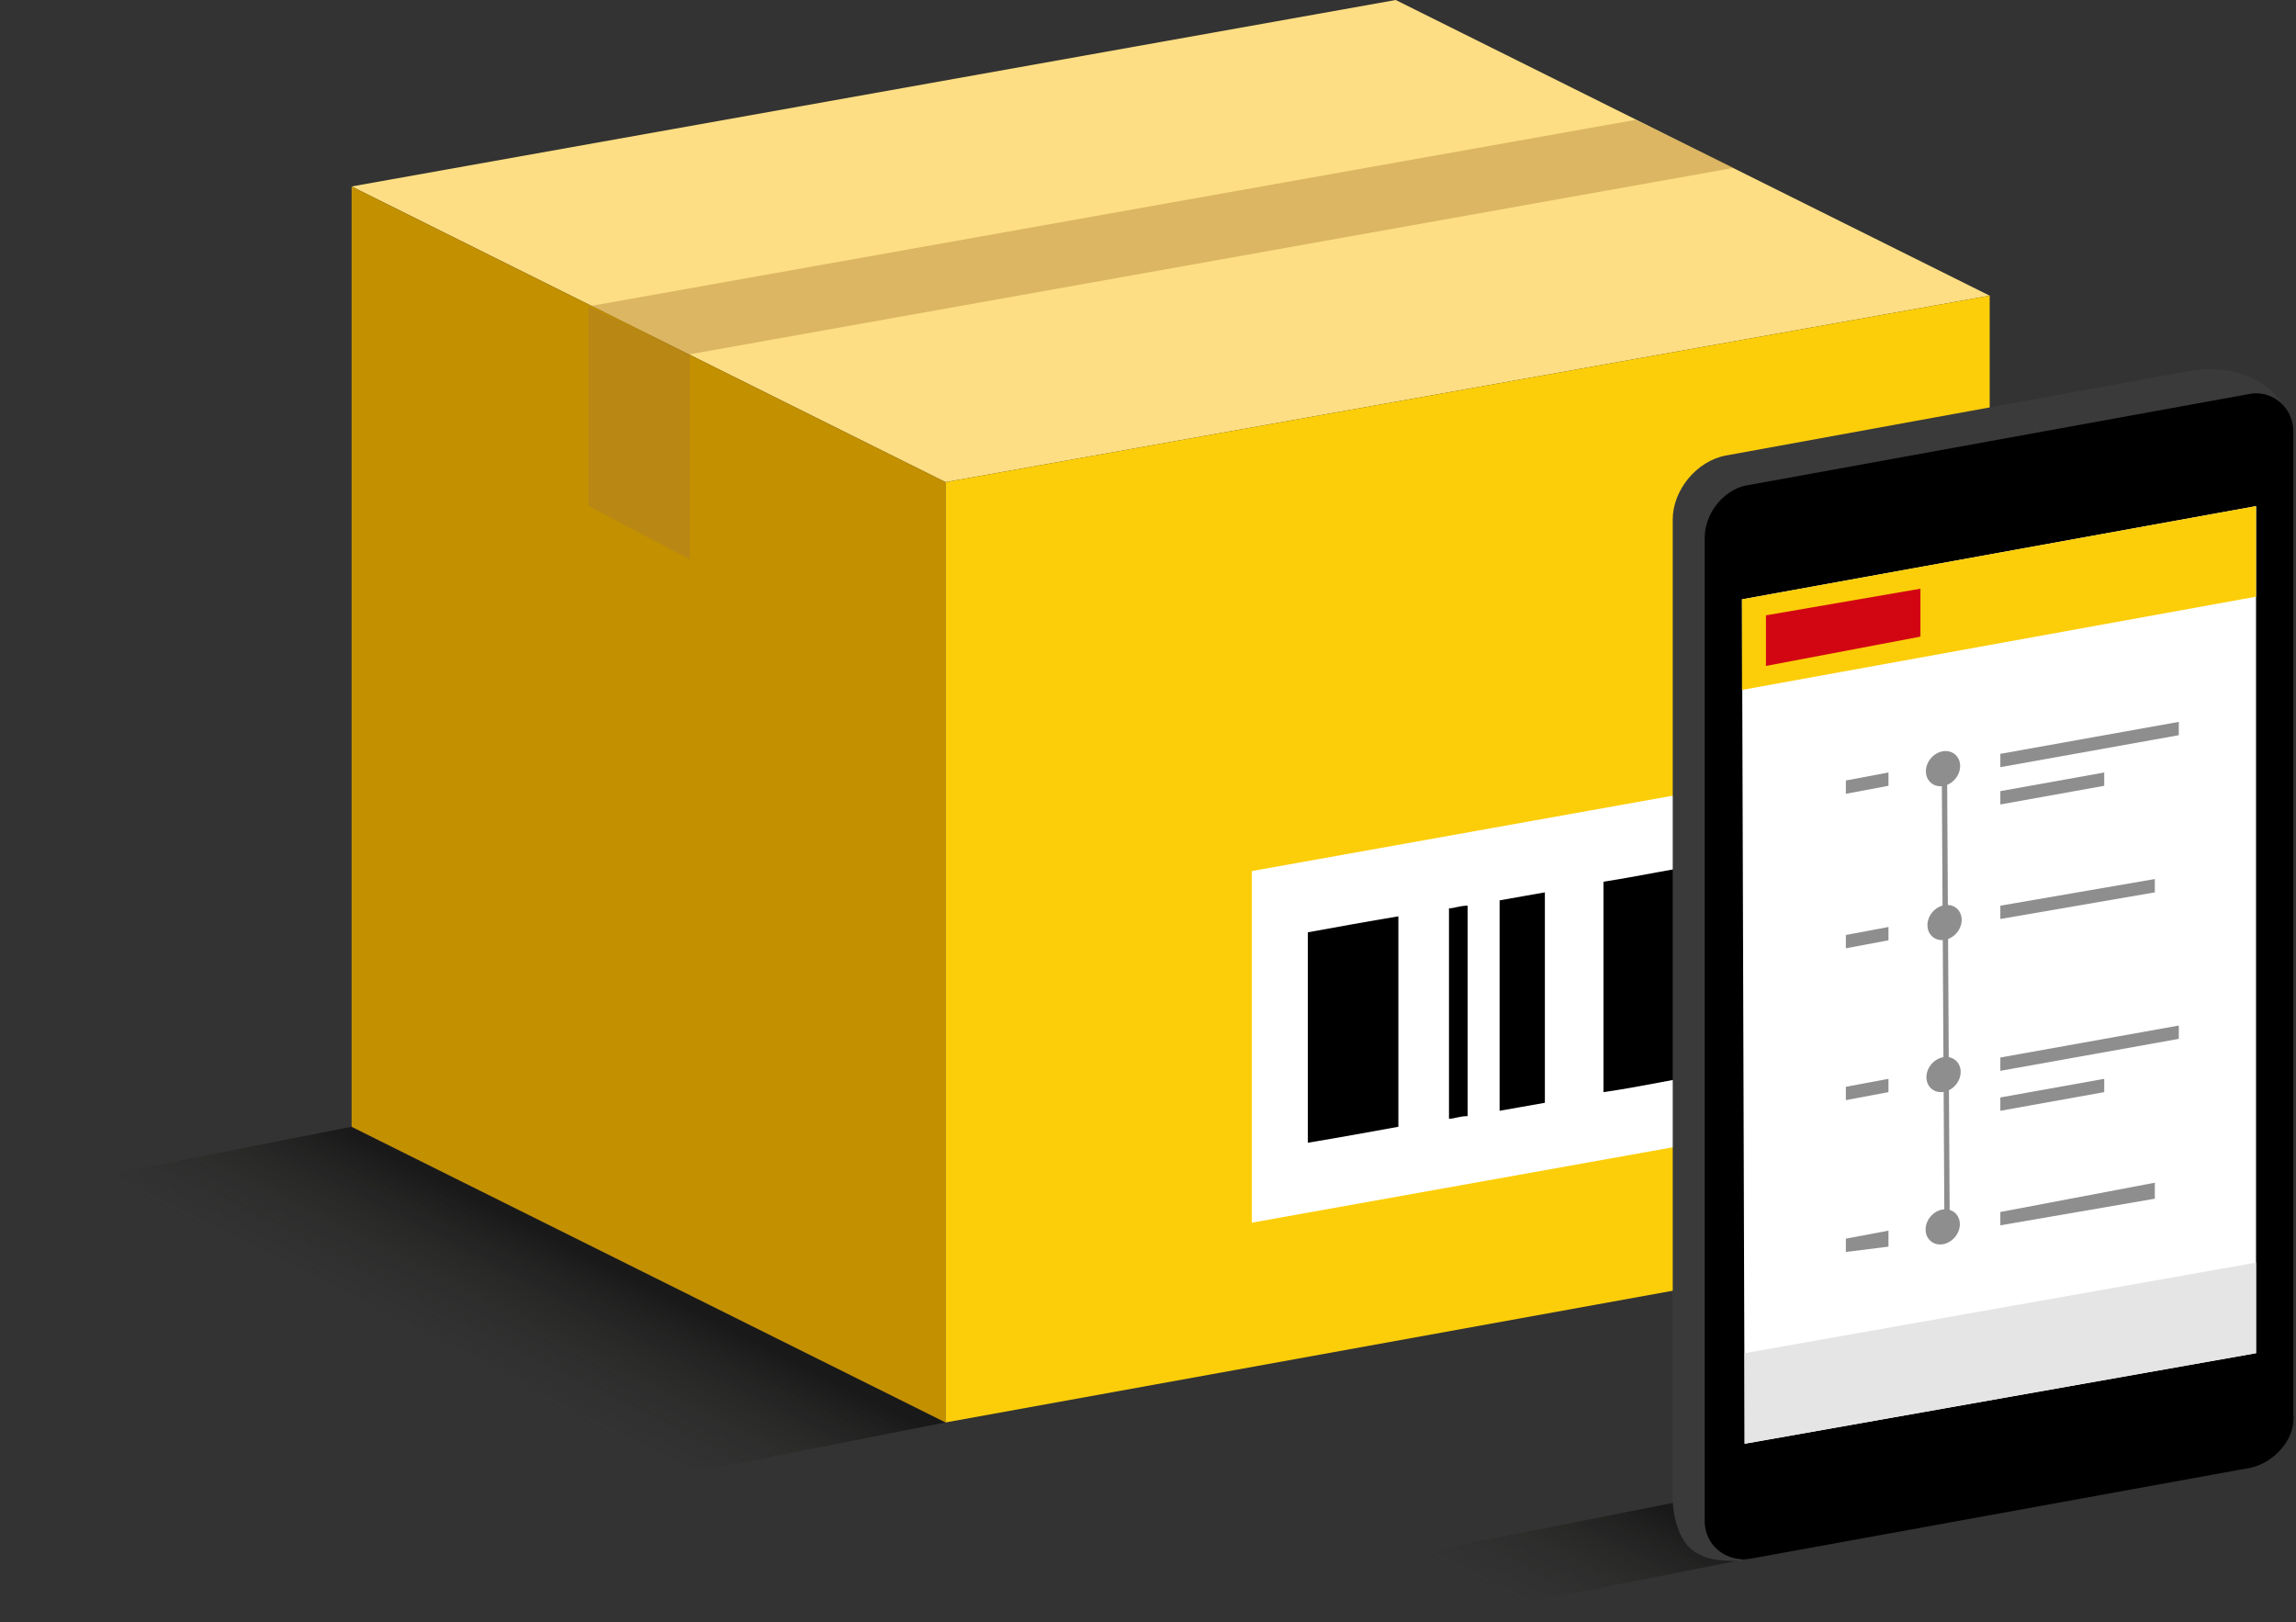 <?xml version="1.0" encoding="utf-8"?>
<!-- Generator: Adobe Illustrator 22.0.1, SVG Export Plug-In . SVG Version: 6.00 Build 0)  -->
<svg version="1.1" id="Layer_1" xmlns="http://www.w3.org/2000/svg" xmlns:xlink="http://www.w3.org/1999/xlink" x="0px" y="0px"
	 viewBox="0 0 86.2 60.9" style="enable-background:new 0 0 86.2 60.9;" xml:space="preserve">
<rect x="0" y="0" width="86.2" height="60.9" fill="#333333" stroke="none"/>
<g>
	<linearGradient id="SVGID_1_" gradientUnits="userSpaceOnUse" x1="56.354" y1="62.393" x2="60.148" y2="54.947">
		<stop  offset="0.269" style="stop-color:#1D1D1B;stop-opacity:0"/>
		<stop  offset="0.511" style="stop-color:#181816;stop-opacity:0.364"/>
		<stop  offset="0.817" style="stop-color:#080807;stop-opacity:0.825"/>
		<stop  offset="0.933" style="stop-color:#000000"/>
	</linearGradient>
	<polygon style="opacity:0.5;fill:url(#SVGID_1_);enable-background:new    ;" points="53.6,60.9 66.7,58.3 62.9,56.4 49.8,59 	"/>
	<linearGradient id="SVGID_2_" gradientUnits="userSpaceOnUse" x1="15.8" y1="52.923" x2="19.676" y2="45.316">
		<stop  offset="0.269" style="stop-color:#1D1D1B;stop-opacity:0"/>
		<stop  offset="0.511" style="stop-color:#181816;stop-opacity:0.364"/>
		<stop  offset="0.817" style="stop-color:#080807;stop-opacity:0.825"/>
		<stop  offset="0.933" style="stop-color:#000000"/>
	</linearGradient>
	<polygon style="opacity:0.5;fill:url(#SVGID_2_);enable-background:new    ;" points="22.3,56 35.5,53.4 13.2,42.3 0,44.9 	"/>
	<polygon style="fill:#FDDE84;" points="35.5,18.1 74.7,11.1 52.4,0 13.2,7 	"/>
	<polygon style="opacity:0.4;fill:#AA7B33;" points="25.9,13.3 65.1,6.3 61.4,4.5 22.1,11.5 	"/>
	<g>
		<polygon style="fill:#C39000;" points="35.5,18.1 35.5,53.4 13.2,42.3 13.2,7 		"/>
	</g>
	<polygon style="opacity:0.4;fill:#AA7B33;" points="25.9,13.3 25.9,21 22.1,19 22.1,11.5 	"/>
	<polygon style="fill:#FCCE09;" points="35.5,18.1 35.5,53.4 74.7,46.3 74.7,11.1 	"/>
	<polygon style="fill:#FFFFFF;" points="47,32.7 47,45.9 69.9,41.8 69.9,28.6 	"/>
	<g>
		<g>
			<g>
				<path style="fill-rule:evenodd;clip-rule:evenodd;" d="M60.2,41c1.4-0.2,2.7-0.5,4-0.7c0-2.6,0-5.3,0-7.9
					c-1.3,0.2-2.7,0.5-4,0.7C60.2,35.7,60.2,38.4,60.2,41z"/>
			</g>
			<g>
				<path style="fill-rule:evenodd;clip-rule:evenodd;" d="M49.1,42.9c1.2-0.2,2.3-0.4,3.4-0.6c0-2.6,0-5.3,0-7.9
					c-1.2,0.2-2.3,0.4-3.4,0.6C49.1,37.7,49.1,40.3,49.1,42.9z"/>
			</g>
			<g>
				<path style="fill-rule:evenodd;clip-rule:evenodd;" d="M56.3,41.7c0.6-0.1,1.1-0.2,1.7-0.3c0-2.6,0-5.3,0-7.9
					c-0.6,0.1-1.1,0.2-1.7,0.3C56.3,36.4,56.3,39,56.3,41.7z"/>
			</g>
			<g>
				<path style="fill-rule:evenodd;clip-rule:evenodd;" d="M67.7,31.8c-0.6,0.1-1.1,0.2-1.7,0.3c0,2.7,0,5.3,0,7.9
					c0.6-0.1,1.1-0.2,1.7-0.3C67.7,37,67.7,34.4,67.7,31.8z"/>
			</g>
			<g>
				<path style="fill-rule:evenodd;clip-rule:evenodd;" d="M54.4,42c0.2,0,0.4-0.1,0.7-0.1c0-2.6,0-5.3,0-7.9
					c-0.3,0-0.5,0.1-0.7,0.1C54.4,36.8,54.4,39.4,54.4,42z"/>
			</g>
		</g>
	</g>
	<path style="fill:#3A3A3A;" d="M64.6,57.4L83.3,54c0.9-0.2,1.7-1.1,1.7-2l1-36.2c-0.5-1.4-2-2.3-4.2-1.8l-17,3.1
		c-1.1,0.2-2,1.3-2,2.4l0,36.8c0,0,0,1.7,1.1,2.1c0.4,0.2,1,0.2,1.5,0.2"/>
	<path d="M84.5,55.1l-18.7,3.4C64.8,58.7,64,58,64,57.1l0-36.9c0-1,0.8-1.9,1.7-2l18.7-3.4c0.9-0.2,1.7,0.5,1.7,1.4l0,36.9
		C86.2,54,85.4,54.9,84.5,55.1z"/>
	<polygon style="fill:#FFFFFF;" points="84.7,50.8 65.5,54.2 65.4,22.5 84.7,19 	"/>
	<polygon style="fill:#FCCE09;" points="84.7,22.4 65.4,25.9 65.4,22.5 84.7,19 	"/>
	<polygon style="fill:#E5E5E5;" points="84.7,50.8 65.5,54.2 65.5,50.8 84.7,47.4 	"/>
	<g>
		<polygon style="fill:#D20612;" points="72.1,23.9 66.3,25 66.3,23.1 72.1,22.1 		"/>
	</g>
	<g>
		<polygon style="fill:#8E8E8E;" points="73,46 72.9,28.8 73.1,28.8 73.2,46 		"/>
	</g>
	
		<ellipse transform="matrix(0.642 -0.766 0.766 0.642 4.021 66.284)" style="fill:#8E8E8E;" cx="73" cy="28.8" rx="0.7" ry="0.6"/>
	
		<ellipse transform="matrix(0.642 -0.766 0.766 0.642 -0.364 68.337)" style="fill:#8E8E8E;" cx="73" cy="34.6" rx="0.7" ry="0.6"/>
	<polygon style="fill:#8E8E8E;" points="70.9,29 69.3,29.3 69.3,29.8 70.9,29.5 	"/>
	<polygon style="fill:#8E8E8E;" points="70.9,34.8 69.3,35.1 69.3,35.6 70.9,35.3 	"/>
	<polygon style="fill:#8E8E8E;" points="81.8,27.1 75.1,28.3 75.1,28.8 81.8,27.6 	"/>
	<polygon style="fill:#8E8E8E;" points="80.9,33 75.1,34 75.1,34.5 80.9,33.5 	"/>
	<polygon style="fill:#8E8E8E;" points="75.1,29.7 75.1,30.2 79,29.5 79,29 	"/>
	
		<ellipse transform="matrix(0.642 -0.766 0.766 0.642 -4.768 70.385)" style="fill:#8E8E8E;" cx="73" cy="40.3" rx="0.7" ry="0.6"/>
	<polygon style="fill:#8E8E8E;" points="70.9,40.5 69.3,40.8 69.3,41.3 70.9,41 	"/>
	<polygon style="fill:#8E8E8E;" points="81.8,38.5 75.1,39.7 75.1,40.2 81.8,39 	"/>
	<polygon style="fill:#8E8E8E;" points="75.1,41.2 75.1,41.7 79,41 79,40.5 	"/>
	
		<ellipse transform="matrix(0.642 -0.766 0.766 0.642 -9.165 72.444)" style="fill:#8E8E8E;" cx="73" cy="46" rx="0.7" ry="0.6"/>
	<polygon style="fill:#8E8E8E;" points="70.9,46.2 69.3,46.5 69.3,47 70.9,46.8 	"/>
	<polygon style="fill:#8E8E8E;" points="80.9,44.4 75.1,45.5 75.1,46 80.9,45 	"/>
</g>
</svg>
